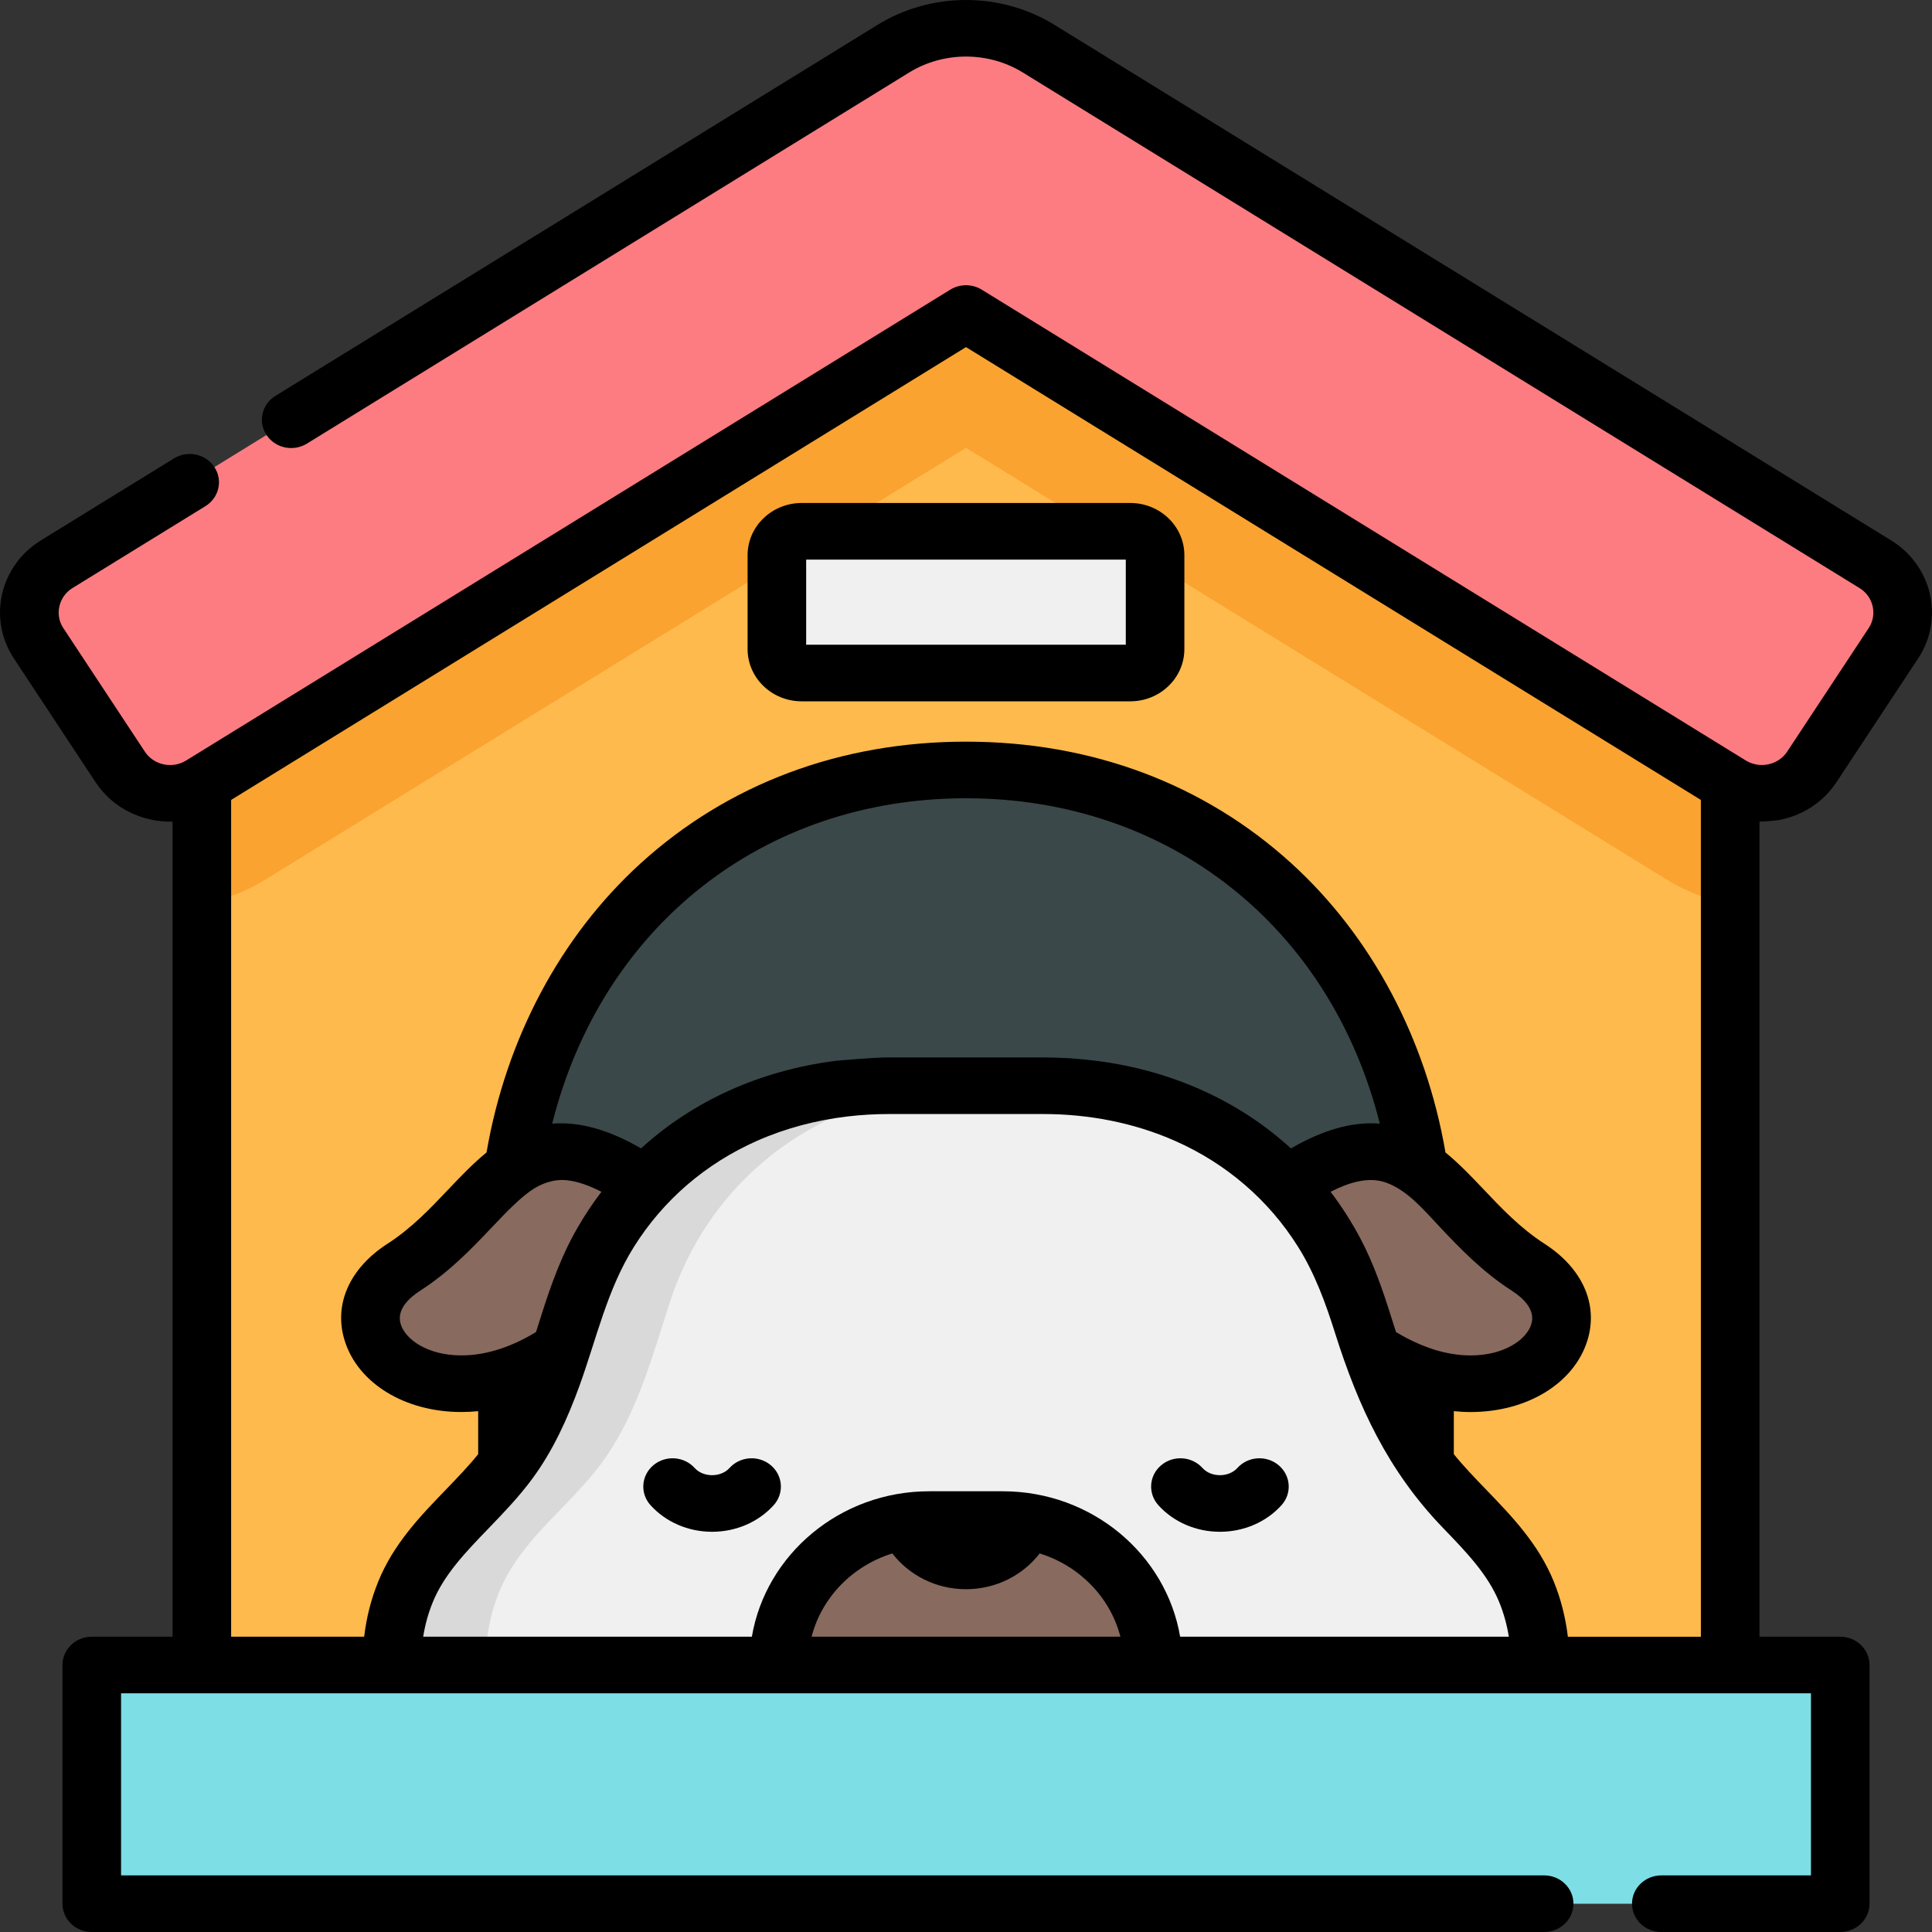 <svg width="100" height="100" viewBox="0 0 100 100" fill="none" xmlns="http://www.w3.org/2000/svg">
<rect x="0" y="0" width="100" height="100" fill="#333333" stroke="none"/>
<path d="M10.449 40.603V92.361H89.555V40.603V32.135L50.002 9.164L10.449 33.486V40.603Z" fill="#FFBA4D"/>
<path d="M10.449 33.486V40.603V46.783C11.602 46.579 12.709 46.161 13.709 45.544L50.002 23.181L86.294 45.544C87.295 46.161 88.401 46.579 89.555 46.783V40.603V32.135L50.002 9.164L10.449 33.486Z" fill="#FAA330"/>
<path d="M97.072 29.209L53.76 2.52C51.467 1.108 48.535 1.108 46.242 2.52L2.931 29.209C1.506 30.087 1.087 31.915 1.996 33.291L6.223 39.699C7.132 41.075 9.024 41.48 10.448 40.602L50.001 16.23L89.554 40.602C90.978 41.48 92.87 41.075 93.779 39.699L98.006 33.292C98.915 31.915 98.496 30.087 97.072 29.209Z" fill="#FC7C81"/>
<path d="M58.506 27.5H41.495C40.787 27.5 40.213 28.055 40.213 28.739V33.596C40.213 34.28 40.787 34.835 41.495 34.835H58.506C59.214 34.835 59.788 34.28 59.788 33.596V28.739C59.789 28.055 59.215 27.5 58.506 27.5Z" fill="#F0F0F0"/>
<path d="M58.502 27.504H57.01L59.785 29.214V28.743C59.785 28.059 59.211 27.504 58.502 27.504Z" fill="#D9D9D9"/>
<path d="M42.986 27.504H41.493C40.785 27.504 40.211 28.059 40.211 28.743V29.214L42.986 27.504Z" fill="#D9D9D9"/>
<path d="M50.002 39.855C35.79 39.855 26.268 50.988 26.268 64.721V92.36H73.736V64.721C73.736 50.988 64.213 39.855 50.002 39.855Z" fill="#3B484A"/>
<path d="M33.401 61.33C26.63 56.716 25.697 62.507 20.904 65.595C16.11 68.683 22.11 74.558 29.031 69.883L33.401 61.33Z" fill="#886A5E"/>
<path d="M66.6 61.33C73.371 56.715 74.303 62.506 79.097 65.594C83.891 68.683 77.89 74.557 70.969 69.883L66.6 61.33Z" fill="#886A5E"/>
<path d="M79.016 82.404C77.85 79.538 75.085 77.81 73.397 75.283C71.81 72.907 71.066 70.146 70.203 67.474C67.929 60.432 61.64 56.199 53.997 56.199H46.007C38.363 56.199 32.074 60.432 29.8 67.474C28.937 70.146 28.194 72.907 26.606 75.283C24.919 77.81 22.153 79.538 20.988 82.404C20.498 83.607 20.275 84.893 20.275 86.184L50.002 92.361L79.728 86.184C79.728 84.893 79.505 83.607 79.016 82.404Z" fill="#F0F0F0"/>
<path d="M25.122 86.184C25.122 84.893 25.345 83.607 25.835 82.404C27 79.538 29.766 77.81 31.453 75.283C33.041 72.907 33.784 70.146 34.647 67.475C36.921 60.432 43.21 56.199 50.854 56.199H46.003C38.359 56.199 32.07 60.432 29.796 67.475C28.933 70.146 28.19 72.907 26.602 75.283C24.915 77.81 22.149 79.538 20.984 82.404C20.494 83.607 20.271 84.893 20.271 86.184L49.998 92.361L52.423 91.857L25.122 86.184Z" fill="#D9D9D9"/>
<path d="M51.901 78.656H48.095C43.793 78.656 40.305 82.027 40.305 86.184H59.692C59.691 82.027 56.203 78.656 51.901 78.656Z" fill="#886A5E"/>
<path d="M95.251 86.184H4.75V98.538H95.251V86.184Z" fill="#7EDEE6"/>
<path d="M58.505 26.035H41.494C39.951 26.035 38.695 27.248 38.695 28.739V33.596C38.695 35.087 39.95 36.3 41.494 36.3H58.505C60.048 36.3 61.303 35.087 61.303 33.596V28.739C61.303 27.248 60.048 26.035 58.505 26.035ZM58.271 33.37H41.727V28.965H58.271V33.37Z" fill="black"/>
<path d="M39.901 75.843C39.27 75.31 38.313 75.372 37.761 75.981C37.547 76.219 37.217 76.355 36.858 76.355C36.498 76.355 36.169 76.219 35.954 75.981C35.403 75.372 34.446 75.31 33.815 75.843C33.185 76.375 33.12 77.3 33.672 77.91C34.462 78.784 35.624 79.285 36.858 79.285C38.092 79.285 39.254 78.784 40.044 77.91C40.595 77.301 40.531 76.375 39.901 75.843Z" fill="black"/>
<path d="M66.186 75.843C65.555 75.31 64.598 75.372 64.047 75.981C63.832 76.219 63.502 76.355 63.143 76.355C62.783 76.355 62.454 76.219 62.239 75.981C61.688 75.372 60.731 75.31 60.1 75.843C59.47 76.375 59.406 77.3 59.957 77.91C60.747 78.784 61.909 79.285 63.143 79.285C64.377 79.285 65.539 78.784 66.329 77.91C66.881 77.301 66.816 76.375 66.186 75.843Z" fill="black"/>
<path d="M92.186 42.425C93.38 42.169 94.399 41.481 95.056 40.484L99.284 34.077C100.64 32.022 100.013 29.283 97.886 27.972L54.574 1.284C51.795 -0.428 48.205 -0.428 45.426 1.284L14.256 20.491C13.55 20.925 13.343 21.831 13.793 22.513C14.243 23.196 15.18 23.396 15.886 22.961L47.056 3.754C48.844 2.652 51.156 2.652 52.944 3.754C52.944 3.754 96.22 30.421 96.255 30.442C96.966 30.881 97.181 31.814 96.727 32.503C96.727 32.503 92.505 38.902 92.5 38.91C92.046 39.597 91.081 39.805 90.368 39.366L50.815 14.993C50.318 14.687 49.682 14.687 49.185 14.993L9.632 39.365C8.915 39.808 7.959 39.603 7.501 38.91C7.501 38.91 3.278 32.509 3.273 32.502C2.822 31.819 3.039 30.877 3.744 30.442L10.633 26.198C11.339 25.763 11.546 24.857 11.096 24.175C10.646 23.493 9.709 23.292 9.003 23.727L2.114 27.972C-0.013 29.282 -0.64 32.022 0.716 34.077L4.944 40.484C5.839 41.841 7.377 42.566 8.931 42.526V84.716H4.75C3.913 84.716 3.234 85.372 3.234 86.181V98.535C3.234 99.344 3.913 100 4.75 100H79.925C80.762 100 81.441 99.344 81.441 98.535C81.441 97.726 80.762 97.07 79.925 97.07H6.266V87.646H93.735V97.07H85.989C85.152 97.07 84.473 97.726 84.473 98.535C84.473 99.344 85.152 100 85.989 100H95.251C96.088 100 96.766 99.344 96.766 98.535V86.181C96.766 85.372 96.088 84.716 95.251 84.716H91.069V42.526C91.109 42.528 91.855 42.496 92.186 42.425ZM46.187 80.406C47.055 81.528 48.439 82.257 50 82.257C51.562 82.257 52.946 81.529 53.813 80.406C55.869 81.043 57.467 82.677 57.992 84.716H42.008C42.533 82.676 44.131 81.043 46.187 80.406ZM61.084 84.716C60.358 80.452 56.519 77.188 51.903 77.188H48.097C43.482 77.188 39.642 80.452 38.916 84.716H21.904C22.003 84.094 22.168 83.5 22.397 82.938C22.983 81.497 24.109 80.331 25.3 79.096C26.087 78.281 26.873 77.459 27.544 76.549C28.623 75.089 29.377 73.423 29.99 71.738C30.866 69.326 31.419 66.762 32.802 64.553C34.331 62.107 36.529 60.224 39.184 59.049C40.663 58.395 42.251 57.979 43.865 57.788C44.575 57.704 45.29 57.662 46.006 57.662H53.995C56.337 57.662 58.684 58.107 60.817 59.05C63.471 60.224 65.668 62.106 67.198 64.551C68.052 65.915 68.608 67.432 69.092 68.966C70.303 72.805 71.837 76.13 74.701 79.097C75.892 80.331 77.018 81.497 77.604 82.938C77.833 83.5 77.998 84.095 78.097 84.716H61.084ZM28.582 58.16C31.135 47.986 39.468 41.318 50 41.318C60.532 41.318 68.865 47.986 71.419 58.16C69.907 58.034 68.438 58.557 67.139 59.262C67.033 59.319 66.926 59.379 66.819 59.441C64.147 56.999 60.698 55.419 56.779 54.912C55.856 54.792 54.926 54.732 53.995 54.732H46.005C45.109 54.732 43.255 54.908 43.222 54.912C39.303 55.419 35.854 56.999 33.181 59.441C32.331 58.95 31.421 58.532 30.453 58.31C29.842 58.17 29.209 58.109 28.582 58.16ZM74.209 69.849C74.207 69.848 74.205 69.847 74.203 69.846C73.535 69.628 72.904 69.335 72.305 68.975C72.289 68.966 72.272 68.956 72.256 68.946C72.167 68.668 72.079 68.389 71.991 68.111C71.567 66.768 71.096 65.399 70.428 64.132C69.986 63.293 69.457 62.457 68.871 61.687C68.885 61.68 68.899 61.672 68.913 61.666C69.773 61.234 70.809 60.867 71.767 61.22C72.893 61.634 73.756 62.698 74.544 63.529C75.56 64.601 76.713 65.816 78.257 66.811C78.843 67.189 79.493 67.796 79.258 68.548C79.007 69.348 77.849 70.157 76.12 70.157C75.5 70.157 74.859 70.052 74.209 69.849ZM25.456 63.529C26.251 62.691 26.878 62.049 27.474 61.63C28.019 61.249 28.673 61.015 29.353 61.091C29.949 61.157 30.515 61.382 31.045 61.644C31.072 61.658 31.101 61.674 31.129 61.688C30.685 62.271 30.275 62.885 29.903 63.531C29.065 64.966 28.506 66.538 28.01 68.109C27.922 68.388 27.834 68.667 27.744 68.946C27.728 68.955 27.712 68.965 27.696 68.975C26.558 69.661 25.239 70.157 23.882 70.156C22.153 70.156 20.994 69.347 20.744 68.547C20.508 67.796 21.158 67.188 21.744 66.81C23.288 65.815 24.44 64.6 25.456 63.529ZM81.153 84.716C81.032 83.72 80.791 82.765 80.425 81.865C79.628 79.905 78.249 78.478 76.917 77.098C76.322 76.481 75.751 75.888 75.25 75.268V73.042C75.541 73.07 75.831 73.087 76.119 73.087H76.119C79.04 73.087 81.467 71.604 82.159 69.397C82.746 67.524 81.915 65.646 79.938 64.373C78.699 63.575 77.723 62.545 76.779 61.549C76.152 60.889 75.516 60.221 74.818 59.652C73.807 53.765 70.996 48.471 66.853 44.697C62.322 40.57 56.494 38.388 50 38.388C43.507 38.388 37.679 40.57 33.148 44.697C29.005 48.471 26.194 53.764 25.183 59.651C24.485 60.22 23.849 60.888 23.221 61.549C22.277 62.545 21.302 63.574 20.062 64.372C18.085 65.646 17.255 67.524 17.842 69.396C18.533 71.603 20.96 73.086 23.881 73.086H23.883C24.17 73.086 24.46 73.07 24.75 73.042V75.268C24.25 75.888 23.679 76.481 23.084 77.098C21.751 78.478 20.373 79.905 19.576 81.865C19.209 82.765 18.968 83.72 18.848 84.716H11.963V41.404L50 17.966L88.037 41.404V84.717H81.153V84.716Z" fill="black"/>
</svg>
